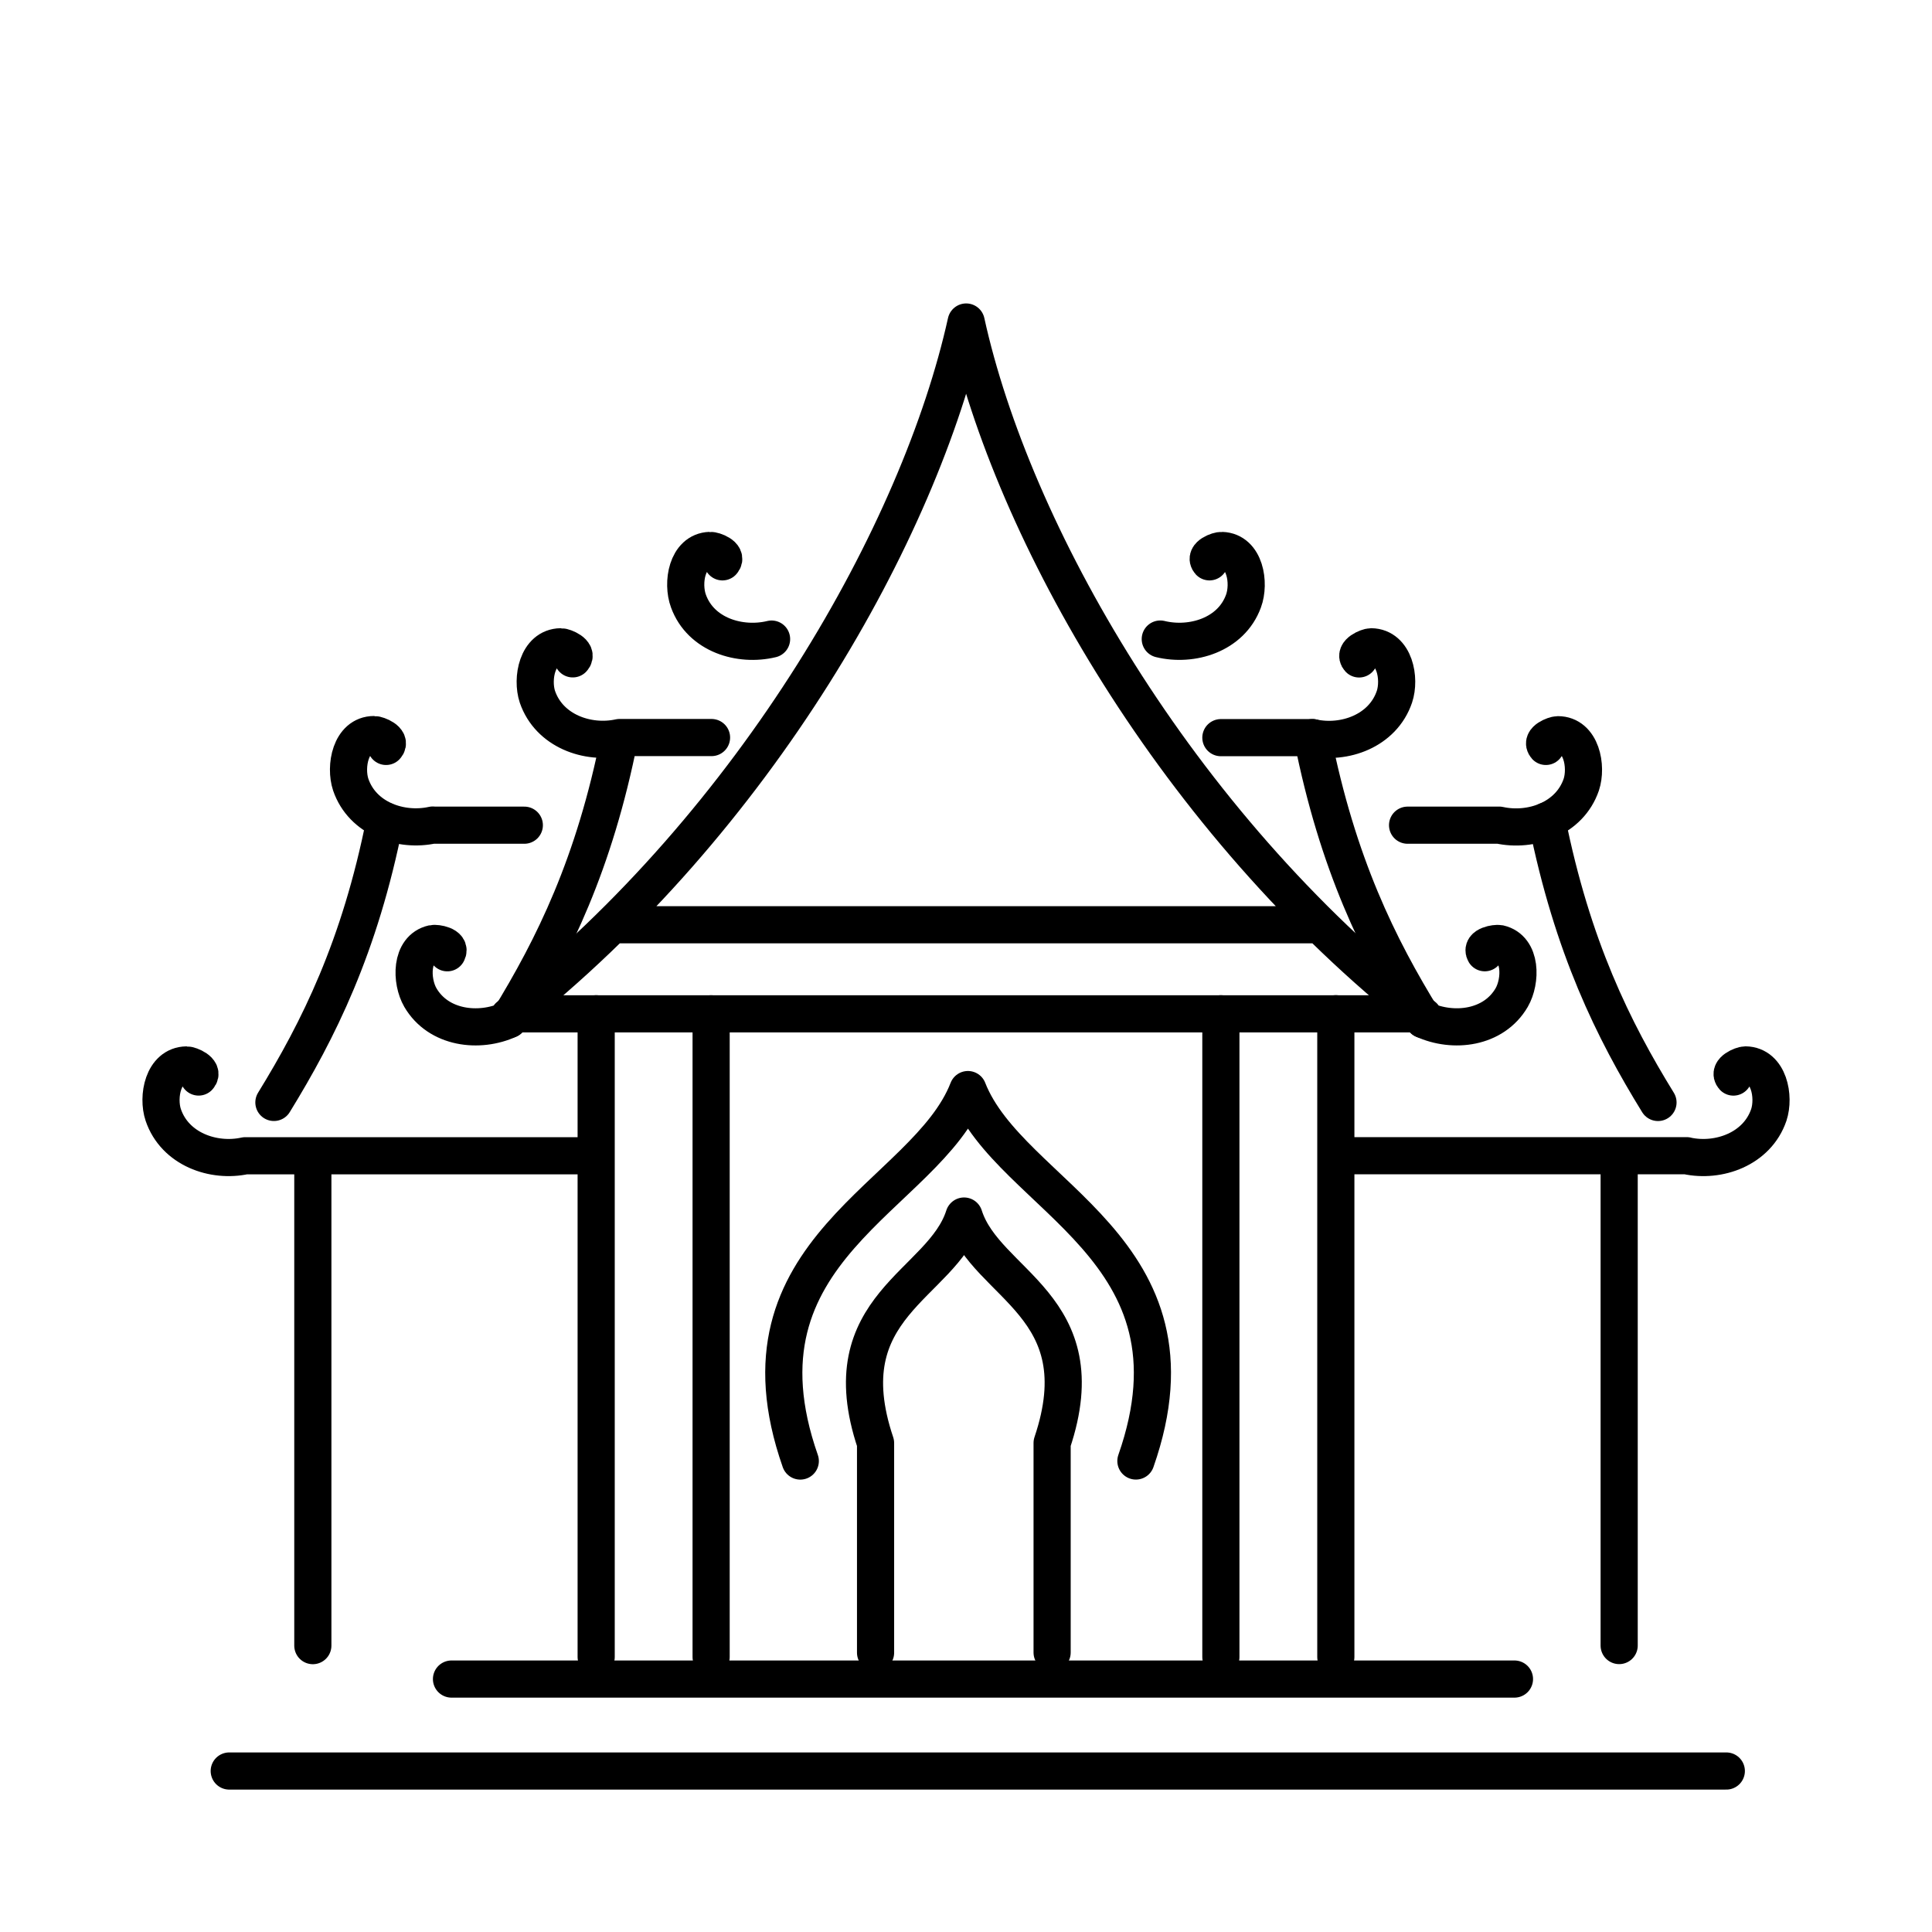 <svg xmlns="http://www.w3.org/2000/svg" width="52" height="52" viewBox="0 0 52 52" fill="none"><path d="M13.694 27.355C20.36 22.091 24.757 14.3 26.004 8.668M12.039 25.644c.114-.2-.294-.269-.39-.248-.61.138-.592 1.01-.334 1.454.486.832 1.582.961 2.38.594m24.62-.089c-6.674-5.265-11.073-13.057-12.31-18.688m13.958 16.976c-.114-.198.295-.267.391-.247.61.139.59 1.01.333 1.454-.485.833-1.572.96-2.371.594m-12.37 5.288c-.59 1.86-3.626 2.406-2.38 6.108v5.642m2.382-11.752c.591 1.859 3.618 2.405 2.37 6.108v5.64m-2.266-15.152c-1.131 2.91-6.52 4.266-4.512 9.998m4.512-9.997c1.142 2.909 6.531 4.265 4.521 9.996M13.789 27.287h24.42M16.476 24.89h19.049" stroke="#000" stroke-miterlimit="10" stroke-linecap="round" stroke-linejoin="round"/><path d="M19.445 15.122c.152-.17-.239-.316-.334-.307-.628.02-.762.881-.58 1.366.332.911 1.389 1.226 2.236 1.02m-5.351.532c.154-.167-.228-.325-.322-.325-.639.01-.79.861-.63 1.345.315.921 1.353 1.286 2.21 1.098m.001 0h2.476m-8.76.239c.153-.169-.227-.319-.323-.319-.637 0-.79.862-.628 1.348.315.921 1.353 1.276 2.209 1.087m-.003.004h2.466m2.562-2.359c-.675 3.407-1.78 5.634-2.98 7.592" stroke="#000" stroke-miterlimit="10" stroke-linecap="round" stroke-linejoin="round"/><path d="M10.36 22.092c-.676 3.404-1.79 5.631-2.988 7.58m-2.026-.684c.152-.167-.229-.325-.325-.325-.638.01-.79.861-.627 1.346.312.92 1.35 1.287 2.208 1.098m-.002.001h9.378m-7.558 0v13.184m7.626-17.006v17.311m3.094-17.31v17.312m13.413-29.477c-.153-.17.24-.316.333-.306.63.02.762.88.582 1.364-.333.911-1.391 1.227-2.239 1.02m5.351.535c-.152-.167.228-.327.325-.327.638.01.789.86.626 1.346-.312.921-1.35 1.288-2.208 1.099m.001.001H32.86m8.747.236c-.151-.168.229-.315.323-.315.638 0 .792.86.63 1.345-.315.921-1.352 1.277-2.209 1.089m.001.001h-2.467" stroke="#000" stroke-miterlimit="10" stroke-linecap="round" stroke-linejoin="round"/><path d="M35.324 19.853c.678 3.404 1.78 5.631 2.99 7.592m3.322-5.355c.685 3.404 1.788 5.633 2.989 7.583m2.03-.684c-.152-.169.228-.327.324-.327.638.01.79.861.628 1.348-.314.919-1.352 1.285-2.208 1.098m-.001-.002H36.02m7.56.001V44.29m-7.626-17.005v17.312M32.86 27.286v17.313m-20.708.593h28.61M6.17 47.667h40.294" stroke="#000" stroke-miterlimit="10" stroke-linecap="round" stroke-linejoin="round"/></svg>